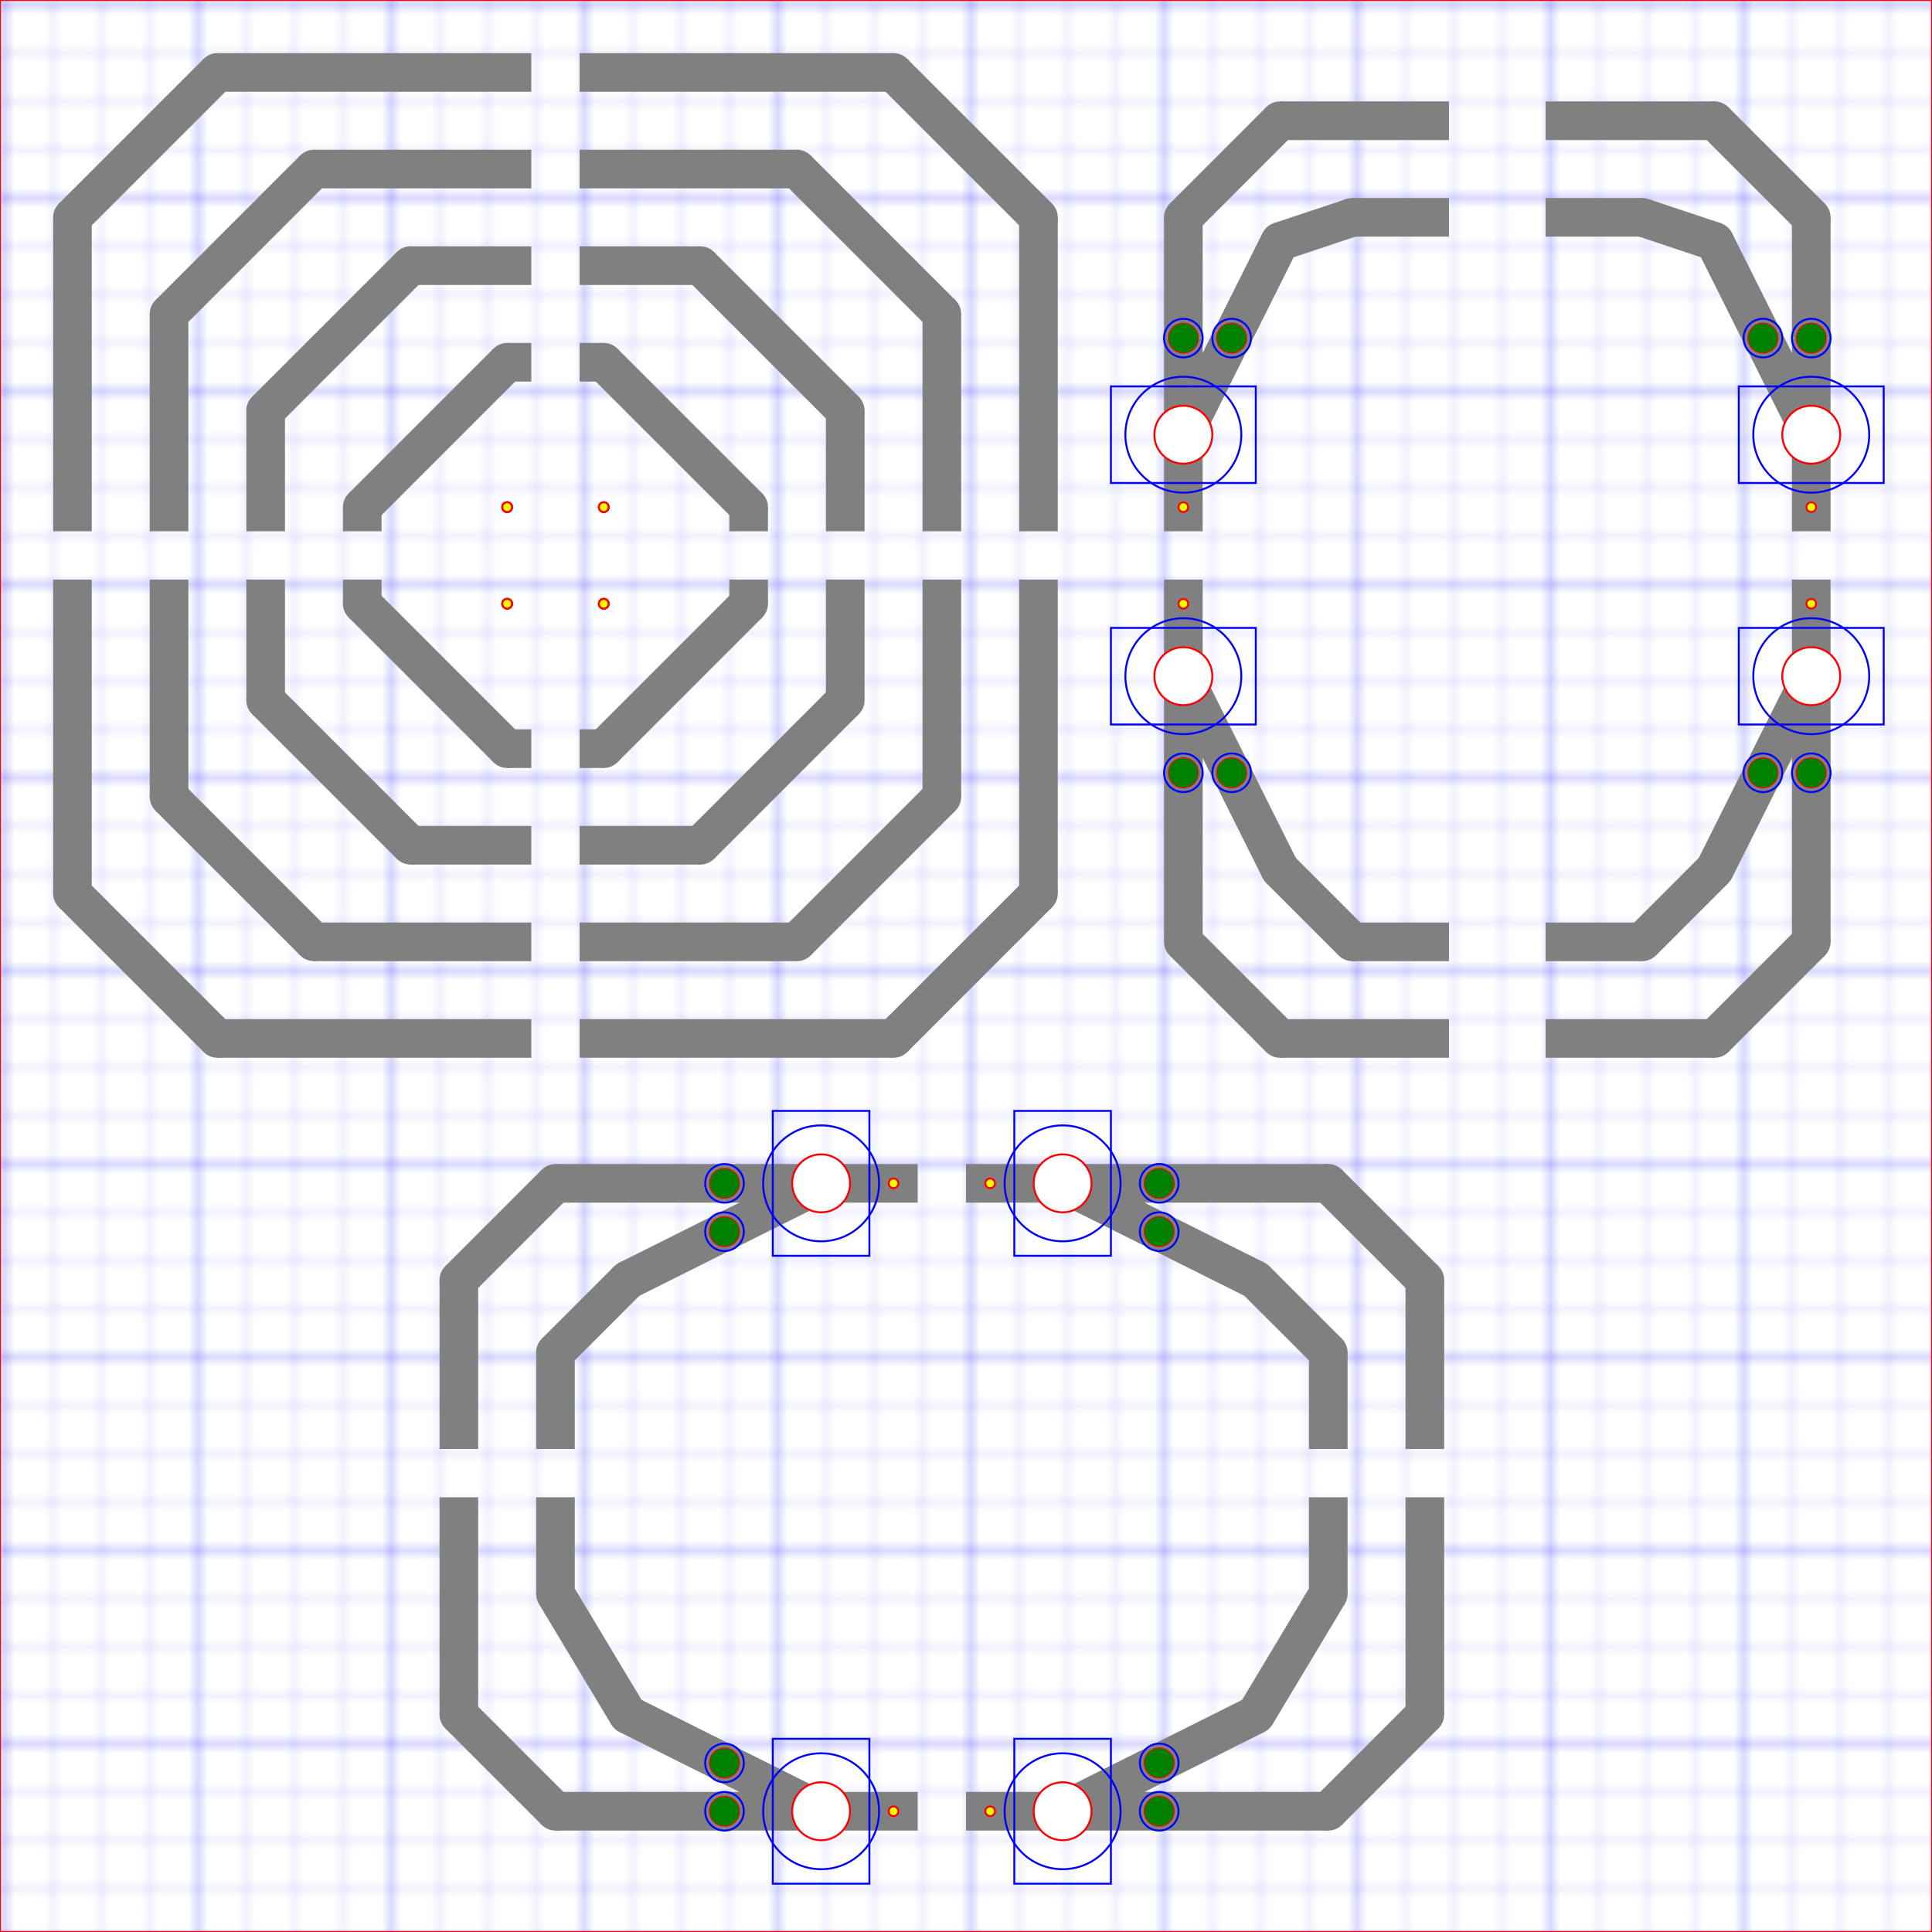 <?xml version="1.0" encoding="utf-8" ?>
<svg baseProfile="full" height="20.0cm" version="1.1" viewBox="0,0,200,200" width="20.0cm" xmlns="http://www.w3.org/2000/svg" xmlns:ev="http://www.w3.org/2001/xml-events" xmlns:inkscape="http://www.inkscape.org/namespaces/inkscape" xmlns:sodipodi="http://sodipodi.sourceforge.net/DTD/sodipodi-0.dtd" xmlns:xlink="http://www.w3.org/1999/xlink"><defs><pattern height="5" id="id5" patternUnits="userSpaceOnUse" width="5"><path d="M 5 0 L 0 0 0 5" fill="none" stroke="rgb(0%,0%,100%)" stroke-width="0.1" /></pattern><pattern height="20" id="id6" patternUnits="userSpaceOnUse" width="20"><rect fill="url(#id5) none" height="20" width="20" x="0" y="0" /><path d="M 20 0 L 0 0 0 20" fill="none" stroke="rgb(0%,0%,100%)" stroke-width="0.2" /></pattern></defs><g inkscape:groupmode="layer" inkscape:label="GridLayer" sodipodi:insensitive="1"><rect fill="white" height="200" width="200" x="0" y="0" /><rect fill="url(#id6) none" height="200" width="200" x="0" y="0" /></g><g inkscape:groupmode="layer" inkscape:label="Track" sodipodi:insensitive="1"><polyline fill="gray" points="35.5,52.5 35.5,55 39.5,55 39.5,52.5 35.5,52.5" stroke="none" /><polyline fill="gray" points="51.086,36.086 36.086,51.086 38.914,53.914 53.914,38.914 51.086,36.086" stroke="none" /><polyline fill="gray" points="55,35.5 52.5,35.5 52.5,39.5 55,39.5 55,35.5" stroke="none" /><circle cx="37.5" cy="52.5" fill="gray" r="2.0" stroke="none" /><circle cx="52.5" cy="37.5" fill="gray" r="2.0" stroke="none" /><polyline fill="gray" points="75.5,52.5 75.5,55 79.5,55 79.5,52.5 75.5,52.5" stroke="none" /><polyline fill="gray" points="61.086,38.914 76.086,53.914 78.914,51.086 63.914,36.086 61.086,38.914" stroke="none" /><polyline fill="gray" points="60,35.5 62.5,35.5 62.5,39.5 60,39.5 60,35.5" stroke="none" /><circle cx="77.5" cy="52.5" fill="gray" r="2.0" stroke="none" /><circle cx="62.5" cy="37.5" fill="gray" r="2.0" stroke="none" /><polyline fill="gray" points="35.5,62.5 35.5,60 39.5,60 39.5,62.5 35.5,62.5" stroke="none" /><polyline fill="gray" points="53.914,76.086 38.914,61.086 36.086,63.914 51.086,78.914 53.914,76.086" stroke="none" /><polyline fill="gray" points="55,75.5 52.5,75.5 52.5,79.5 55,79.5 55,75.5" stroke="none" /><circle cx="37.5" cy="62.5" fill="gray" r="2.0" stroke="none" /><circle cx="52.5" cy="77.5" fill="gray" r="2.0" stroke="none" /><polyline fill="gray" points="75.5,62.5 75.5,60 79.5,60 79.5,62.5 75.5,62.5" stroke="none" /><polyline fill="gray" points="63.914,78.914 78.914,63.914 76.086,61.086 61.086,76.086 63.914,78.914" stroke="none" /><polyline fill="gray" points="60,75.5 62.5,75.5 62.5,79.5 60,79.5 60,75.5" stroke="none" /><circle cx="77.5" cy="62.5" fill="gray" r="2.0" stroke="none" /><circle cx="62.5" cy="77.5" fill="gray" r="2.0" stroke="none" /><polyline fill="gray" points="25.5,42.5 25.5,55 29.5,55 29.5,42.5 25.5,42.5" stroke="none" /><polyline fill="gray" points="41.086,26.086 26.086,41.086 28.914,43.914 43.914,28.914 41.086,26.086" stroke="none" /><polyline fill="gray" points="55,25.5 42.5,25.5 42.5,29.5 55,29.5 55,25.5" stroke="none" /><circle cx="27.5" cy="42.5" fill="gray" r="2.0" stroke="none" /><circle cx="42.5" cy="27.5" fill="gray" r="2.0" stroke="none" /><polyline fill="gray" points="85.5,42.5 85.5,55 89.5,55 89.5,42.5 85.5,42.5" stroke="none" /><polyline fill="gray" points="71.086,28.914 86.086,43.914 88.914,41.086 73.914,26.086 71.086,28.914" stroke="none" /><polyline fill="gray" points="60,25.5 72.5,25.5 72.5,29.5 60,29.5 60,25.5" stroke="none" /><circle cx="87.5" cy="42.5" fill="gray" r="2.0" stroke="none" /><circle cx="72.5" cy="27.5" fill="gray" r="2.0" stroke="none" /><polyline fill="gray" points="25.5,72.5 25.5,60 29.5,60 29.5,72.5 25.5,72.5" stroke="none" /><polyline fill="gray" points="43.914,86.086 28.914,71.086 26.086,73.914 41.086,88.914 43.914,86.086" stroke="none" /><polyline fill="gray" points="55,85.5 42.5,85.5 42.5,89.5 55,89.5 55,85.5" stroke="none" /><circle cx="27.5" cy="72.5" fill="gray" r="2.0" stroke="none" /><circle cx="42.5" cy="87.5" fill="gray" r="2.0" stroke="none" /><polyline fill="gray" points="85.5,72.5 85.5,60 89.5,60 89.5,72.5 85.5,72.5" stroke="none" /><polyline fill="gray" points="73.914,88.914 88.914,73.914 86.086,71.086 71.086,86.086 73.914,88.914" stroke="none" /><polyline fill="gray" points="60,85.5 72.5,85.5 72.5,89.5 60,89.5 60,85.5" stroke="none" /><circle cx="87.5" cy="72.5" fill="gray" r="2.0" stroke="none" /><circle cx="72.5" cy="87.5" fill="gray" r="2.0" stroke="none" /><polyline fill="gray" points="15.5,32.5 15.5,55 19.5,55 19.5,32.5 15.5,32.5" stroke="none" /><polyline fill="gray" points="31.086,16.086 16.086,31.086 18.914,33.914 33.914,18.914 31.086,16.086" stroke="none" /><polyline fill="gray" points="55,15.5 32.5,15.5 32.5,19.5 55,19.5 55,15.5" stroke="none" /><circle cx="17.5" cy="32.5" fill="gray" r="2.0" stroke="none" /><circle cx="32.5" cy="17.5" fill="gray" r="2.0" stroke="none" /><polyline fill="gray" points="95.5,32.5 95.5,55 99.5,55 99.5,32.5 95.5,32.5" stroke="none" /><polyline fill="gray" points="81.086,18.914 96.086,33.914 98.914,31.086 83.914,16.086 81.086,18.914" stroke="none" /><polyline fill="gray" points="60,15.5 82.5,15.5 82.5,19.5 60,19.5 60,15.5" stroke="none" /><circle cx="97.5" cy="32.5" fill="gray" r="2.0" stroke="none" /><circle cx="82.5" cy="17.5" fill="gray" r="2.0" stroke="none" /><polyline fill="gray" points="15.5,82.5 15.5,60 19.5,60 19.5,82.5 15.5,82.5" stroke="none" /><polyline fill="gray" points="33.914,96.086 18.914,81.086 16.086,83.914 31.086,98.914 33.914,96.086" stroke="none" /><polyline fill="gray" points="55,95.5 32.5,95.5 32.5,99.5 55,99.5 55,95.5" stroke="none" /><circle cx="17.5" cy="82.5" fill="gray" r="2.0" stroke="none" /><circle cx="32.5" cy="97.5" fill="gray" r="2.0" stroke="none" /><polyline fill="gray" points="95.5,82.5 95.5,60 99.5,60 99.5,82.5 95.5,82.5" stroke="none" /><polyline fill="gray" points="83.914,98.914 98.914,83.914 96.086,81.086 81.086,96.086 83.914,98.914" stroke="none" /><polyline fill="gray" points="60,95.5 82.5,95.5 82.5,99.5 60,99.5 60,95.5" stroke="none" /><circle cx="97.5" cy="82.5" fill="gray" r="2.0" stroke="none" /><circle cx="82.5" cy="97.5" fill="gray" r="2.0" stroke="none" /><polyline fill="gray" points="5.5,22.5 5.5,55 9.5,55 9.5,22.5 5.5,22.5" stroke="none" /><polyline fill="gray" points="21.086,6.086 6.086,21.086 8.914,23.914 23.914,8.914 21.086,6.086" stroke="none" /><polyline fill="gray" points="55,5.5 22.5,5.5 22.5,9.5 55,9.5 55,5.5" stroke="none" /><circle cx="7.5" cy="22.5" fill="gray" r="2.0" stroke="none" /><circle cx="22.5" cy="7.5" fill="gray" r="2.0" stroke="none" /><polyline fill="gray" points="105.5,22.5 105.5,55 109.5,55 109.5,22.5 105.5,22.5" stroke="none" /><polyline fill="gray" points="91.086,8.914 106.086,23.914 108.914,21.086 93.914,6.086 91.086,8.914" stroke="none" /><polyline fill="gray" points="60,5.5 92.5,5.5 92.5,9.5 60,9.5 60,5.5" stroke="none" /><circle cx="107.5" cy="22.5" fill="gray" r="2.0" stroke="none" /><circle cx="92.5" cy="7.5" fill="gray" r="2.0" stroke="none" /><polyline fill="gray" points="5.5,92.5 5.5,60 9.5,60 9.5,92.5 5.5,92.5" stroke="none" /><polyline fill="gray" points="23.914,106.086 8.914,91.086 6.086,93.914 21.086,108.914 23.914,106.086" stroke="none" /><polyline fill="gray" points="55,105.5 22.5,105.5 22.5,109.5 55,109.5 55,105.5" stroke="none" /><circle cx="7.5" cy="92.5" fill="gray" r="2.0" stroke="none" /><circle cx="22.5" cy="107.5" fill="gray" r="2.0" stroke="none" /><polyline fill="gray" points="105.5,92.5 105.5,60 109.5,60 109.5,92.5 105.5,92.5" stroke="none" /><polyline fill="gray" points="93.914,108.914 108.914,93.914 106.086,91.086 91.086,106.086 93.914,108.914" stroke="none" /><polyline fill="gray" points="60,105.5 92.5,105.5 92.5,109.5 60,109.5 60,105.5" stroke="none" /><circle cx="107.5" cy="92.5" fill="gray" r="2.0" stroke="none" /><circle cx="92.5" cy="107.5" fill="gray" r="2.0" stroke="none" /><polyline fill="gray" points="120.5,80 120.5,60 124.5,60 124.5,80 120.5,80" stroke="none" /><polyline fill="gray" points="129.289,79.106 124.289,69.106 120.711,70.894 125.711,80.894 129.289,79.106" stroke="none" /><circle cx="122.5" cy="70" fill="white" r="3.0" /><circle cx="132.5" cy="107.5" fill="gray" r="2.0" stroke="none" /><circle cx="140" cy="97.5" fill="gray" r="2.0" stroke="none" /><circle cx="122.5" cy="97.5" fill="gray" r="2.0" stroke="none" /><circle cx="132.5" cy="90" fill="gray" r="2.0" stroke="none" /><polyline fill="gray" points="134.289,89.106 129.289,79.106 125.711,80.894 130.711,90.894 134.289,89.106" stroke="none" /><polyline fill="gray" points="141.414,96.086 133.914,88.586 131.086,91.414 138.586,98.914 141.414,96.086" stroke="none" /><polyline fill="gray" points="150,95.5 140,95.5 140,99.5 150,99.5 150,95.5" stroke="none" /><polyline fill="gray" points="120.5,97.5 120.5,80 124.5,80 124.5,97.5 120.5,97.5" stroke="none" /><polyline fill="gray" points="133.914,106.086 123.914,96.086 121.086,98.914 131.086,108.914 133.914,106.086" stroke="none" /><polyline fill="gray" points="150,105.5 132.5,105.5 132.5,109.5 150,109.5 150,105.5" stroke="none" /><polyline fill="gray" points="185.5,80 185.5,60 189.5,60 189.5,80 185.5,80" stroke="none" /><polyline fill="gray" points="184.289,80.894 189.289,70.894 185.711,69.106 180.711,79.106 184.289,80.894" stroke="none" /><circle cx="187.5" cy="70" fill="white" r="3.0" /><circle cx="177.5" cy="107.5" fill="gray" r="2.0" stroke="none" /><circle cx="170" cy="97.5" fill="gray" r="2.0" stroke="none" /><circle cx="187.5" cy="97.5" fill="gray" r="2.0" stroke="none" /><circle cx="177.5" cy="90" fill="gray" r="2.0" stroke="none" /><polyline fill="gray" points="179.289,90.894 184.289,80.894 180.711,79.106 175.711,89.106 179.289,90.894" stroke="none" /><polyline fill="gray" points="171.414,98.914 178.914,91.414 176.086,88.586 168.586,96.086 171.414,98.914" stroke="none" /><polyline fill="gray" points="160,95.5 170,95.5 170,99.5 160,99.5 160,95.5" stroke="none" /><polyline fill="gray" points="185.5,97.5 185.5,80 189.5,80 189.5,97.5 185.5,97.5" stroke="none" /><polyline fill="gray" points="178.914,108.914 188.914,98.914 186.086,96.086 176.086,106.086 178.914,108.914" stroke="none" /><polyline fill="gray" points="160,105.5 177.5,105.5 177.5,109.5 160,109.5 160,105.5" stroke="none" /><polyline fill="gray" points="120.5,35 120.5,55 124.5,55 124.5,35 120.5,35" stroke="none" /><polyline fill="gray" points="125.711,34.106 120.711,44.106 124.289,45.894 129.289,35.894 125.711,34.106" stroke="none" /><circle cx="122.5" cy="45" fill="white" r="3.0" /><circle cx="132.5" cy="12.5" fill="gray" r="2.0" stroke="none" /><circle cx="140" cy="22.5" fill="gray" r="2.0" stroke="none" /><circle cx="122.5" cy="22.5" fill="gray" r="2.0" stroke="none" /><circle cx="132.5" cy="25" fill="gray" r="2.0" stroke="none" /><polyline fill="gray" points="130.711,24.106 125.711,34.106 129.289,35.894 134.289,25.894 130.711,24.106" stroke="none" /><polyline fill="gray" points="139.368,20.603 131.868,23.103 133.132,26.897 140.632,24.397 139.368,20.603" stroke="none" /><polyline fill="gray" points="150,20.5 140,20.5 140,24.5 150,24.5 150,20.5" stroke="none" /><polyline fill="gray" points="120.5,22.5 120.5,35 124.5,35 124.5,22.5 120.5,22.5" stroke="none" /><polyline fill="gray" points="131.086,11.086 121.086,21.086 123.914,23.914 133.914,13.914 131.086,11.086" stroke="none" /><polyline fill="gray" points="150,10.5 132.5,10.5 132.5,14.5 150,14.5 150,10.5" stroke="none" /><polyline fill="gray" points="185.5,35 185.5,55 189.5,55 189.5,35 185.5,35" stroke="none" /><polyline fill="gray" points="180.711,35.894 185.711,45.894 189.289,44.106 184.289,34.106 180.711,35.894" stroke="none" /><circle cx="187.5" cy="45" fill="white" r="3.0" /><circle cx="177.5" cy="12.5" fill="gray" r="2.0" stroke="none" /><circle cx="170" cy="22.5" fill="gray" r="2.0" stroke="none" /><circle cx="187.5" cy="22.5" fill="gray" r="2.0" stroke="none" /><circle cx="177.5" cy="25" fill="gray" r="2.0" stroke="none" /><polyline fill="gray" points="175.711,25.894 180.711,35.894 184.289,34.106 179.289,24.106 175.711,25.894" stroke="none" /><polyline fill="gray" points="169.368,24.397 176.868,26.897 178.132,23.103 170.632,20.603 169.368,24.397" stroke="none" /><polyline fill="gray" points="160,20.5 170,20.5 170,24.5 160,24.5 160,20.5" stroke="none" /><polyline fill="gray" points="185.5,22.5 185.5,35 189.5,35 189.5,22.5 185.5,22.5" stroke="none" /><polyline fill="gray" points="176.086,13.914 186.086,23.914 188.914,21.086 178.914,11.086 176.086,13.914" stroke="none" /><polyline fill="gray" points="160,10.5 177.5,10.5 177.5,14.5 160,14.5 160,10.5" stroke="none" /><polyline fill="gray" points="120,120.5 100,120.5 100,124.5 120,124.5 120,120.5" stroke="none" /><polyline fill="gray" points="120.894,125.711 110.894,120.711 109.106,124.289 119.106,129.289 120.894,125.711" stroke="none" /><circle cx="110" cy="122.5" fill="white" r="3.0" /><circle cx="147.5" cy="132.5" fill="gray" r="2.0" stroke="none" /><circle cx="137.5" cy="140" fill="gray" r="2.0" stroke="none" /><circle cx="137.5" cy="122.5" fill="gray" r="2.0" stroke="none" /><circle cx="130" cy="132.5" fill="gray" r="2.0" stroke="none" /><polyline fill="gray" points="130.894,130.711 120.894,125.711 119.106,129.289 129.106,134.289 130.894,130.711" stroke="none" /><polyline fill="gray" points="138.914,138.586 131.414,131.086 128.586,133.914 136.086,141.414 138.914,138.586" stroke="none" /><polyline fill="gray" points="135.5,150 135.5,140 139.5,140 139.5,150 135.5,150" stroke="none" /><polyline fill="gray" points="137.5,120.5 120,120.5 120,124.5 137.5,124.5 137.5,120.5" stroke="none" /><polyline fill="gray" points="148.914,131.086 138.914,121.086 136.086,123.914 146.086,133.914 148.914,131.086" stroke="none" /><polyline fill="gray" points="145.5,150 145.5,132.5 149.5,132.5 149.5,150 145.5,150" stroke="none" /><polyline fill="gray" points="120,185.5 100,185.5 100,189.5 120,189.5 120,185.5" stroke="none" /><polyline fill="gray" points="119.106,180.711 109.106,185.711 110.894,189.289 120.894,184.289 119.106,180.711" stroke="none" /><circle cx="110" cy="187.5" fill="white" r="3.0" /><circle cx="147.5" cy="177.5" fill="gray" r="2.0" stroke="none" /><circle cx="137.5" cy="165" fill="gray" r="2.0" stroke="none" /><circle cx="137.5" cy="187.5" fill="gray" r="2.0" stroke="none" /><circle cx="130" cy="177.5" fill="gray" r="2.0" stroke="none" /><polyline fill="gray" points="129.106,175.711 119.106,180.711 120.894,184.289 130.894,179.289 129.106,175.711" stroke="none" /><polyline fill="gray" points="135.785,163.971 128.285,176.471 131.715,178.529 139.215,166.029 135.785,163.971" stroke="none" /><polyline fill="gray" points="135.5,155 135.5,165 139.5,165 139.5,155 135.5,155" stroke="none" /><polyline fill="gray" points="137.5,185.5 120,185.5 120,189.5 137.5,189.5 137.5,185.5" stroke="none" /><polyline fill="gray" points="146.086,176.086 136.086,186.086 138.914,188.914 148.914,178.914 146.086,176.086" stroke="none" /><polyline fill="gray" points="145.5,155 145.5,177.5 149.5,177.5 149.5,155 145.5,155" stroke="none" /><polyline fill="gray" points="75,120.5 95,120.5 95,124.5 75,124.5 75,120.5" stroke="none" /><polyline fill="gray" points="75.894,129.289 85.894,124.289 84.106,120.711 74.106,125.711 75.894,129.289" stroke="none" /><circle cx="85" cy="122.5" fill="white" r="3.0" /><circle cx="47.5" cy="132.5" fill="gray" r="2.0" stroke="none" /><circle cx="57.5" cy="140" fill="gray" r="2.0" stroke="none" /><circle cx="57.5" cy="122.5" fill="gray" r="2.0" stroke="none" /><circle cx="65" cy="132.5" fill="gray" r="2.0" stroke="none" /><polyline fill="gray" points="65.894,134.289 75.894,129.289 74.106,125.711 64.106,130.711 65.894,134.289" stroke="none" /><polyline fill="gray" points="58.914,141.414 66.414,133.914 63.586,131.086 56.086,138.586 58.914,141.414" stroke="none" /><polyline fill="gray" points="55.5,150 55.5,140 59.5,140 59.5,150 55.5,150" stroke="none" /><polyline fill="gray" points="57.5,120.5 75,120.5 75,124.5 57.5,124.5 57.5,120.5" stroke="none" /><polyline fill="gray" points="48.914,133.914 58.914,123.914 56.086,121.086 46.086,131.086 48.914,133.914" stroke="none" /><polyline fill="gray" points="45.5,150 45.5,132.5 49.5,132.5 49.5,150 45.5,150" stroke="none" /><polyline fill="gray" points="75,185.5 95,185.5 95,189.5 75,189.5 75,185.5" stroke="none" /><polyline fill="gray" points="74.106,184.289 84.106,189.289 85.894,185.711 75.894,180.711 74.106,184.289" stroke="none" /><circle cx="85" cy="187.5" fill="white" r="3.0" /><circle cx="47.5" cy="177.5" fill="gray" r="2.0" stroke="none" /><circle cx="57.5" cy="165" fill="gray" r="2.0" stroke="none" /><circle cx="57.5" cy="187.5" fill="gray" r="2.0" stroke="none" /><circle cx="65" cy="177.5" fill="gray" r="2.0" stroke="none" /><polyline fill="gray" points="64.106,179.289 74.106,184.289 75.894,180.711 65.894,175.711 64.106,179.289" stroke="none" /><polyline fill="gray" points="55.785,166.029 63.285,178.529 66.715,176.471 59.215,163.971 55.785,166.029" stroke="none" /><polyline fill="gray" points="55.5,155 55.5,165 59.5,165 59.5,155 55.5,155" stroke="none" /><polyline fill="gray" points="57.5,185.5 75,185.5 75,189.5 57.5,189.5 57.5,185.5" stroke="none" /><polyline fill="gray" points="46.086,178.914 56.086,188.914 58.914,186.086 48.914,176.086 46.086,178.914" stroke="none" /><polyline fill="gray" points="45.5,155 45.5,177.5 49.5,177.5 49.5,155 45.5,155" stroke="none" /></g><g inkscape:groupmode="layer" inkscape:label="Cut" sodipodi:insensitive="1"><circle cx="122.5" cy="70" fill="none" r="3.0" stroke="red" stroke-width="0.2" /><circle cx="122.5" cy="70" fill="none" r="6.0" stroke="blue" stroke-width="0.2" /><rect fill="none" height="10" stroke="blue" stroke-width="0.2" width="15" x="115.0" y="65" /><circle cx="122.5" cy="80" fill="none" r="1.5" stroke="red" stroke-width="0.2" /><circle cx="122.5" cy="80" fill="none" r="2.0" stroke="blue" stroke-width="0.2" /><circle cx="127.5" cy="80" fill="none" r="1.5" stroke="red" stroke-width="0.2" /><circle cx="127.5" cy="80" fill="none" r="2.0" stroke="blue" stroke-width="0.2" /><circle cx="187.5" cy="70" fill="none" r="3.0" stroke="red" stroke-width="0.2" /><circle cx="187.5" cy="70" fill="none" r="6.0" stroke="blue" stroke-width="0.2" /><rect fill="none" height="10" stroke="blue" stroke-width="0.2" width="15" x="180.0" y="65" /><circle cx="187.5" cy="80" fill="none" r="1.5" stroke="red" stroke-width="0.2" /><circle cx="187.5" cy="80" fill="none" r="2.0" stroke="blue" stroke-width="0.2" /><circle cx="182.5" cy="80" fill="none" r="1.5" stroke="red" stroke-width="0.2" /><circle cx="182.5" cy="80" fill="none" r="2.0" stroke="blue" stroke-width="0.2" /><circle cx="122.5" cy="45" fill="none" r="3.0" stroke="red" stroke-width="0.2" /><circle cx="122.5" cy="45" fill="none" r="6.0" stroke="blue" stroke-width="0.2" /><rect fill="none" height="10" stroke="blue" stroke-width="0.2" width="15" x="115.0" y="40" /><circle cx="122.5" cy="35" fill="none" r="1.5" stroke="red" stroke-width="0.2" /><circle cx="122.5" cy="35" fill="none" r="2.0" stroke="blue" stroke-width="0.2" /><circle cx="127.5" cy="35" fill="none" r="1.5" stroke="red" stroke-width="0.2" /><circle cx="127.5" cy="35" fill="none" r="2.0" stroke="blue" stroke-width="0.2" /><circle cx="187.5" cy="45" fill="none" r="3.0" stroke="red" stroke-width="0.2" /><circle cx="187.5" cy="45" fill="none" r="6.0" stroke="blue" stroke-width="0.2" /><rect fill="none" height="10" stroke="blue" stroke-width="0.2" width="15" x="180.0" y="40" /><circle cx="187.5" cy="35" fill="none" r="1.5" stroke="red" stroke-width="0.2" /><circle cx="187.5" cy="35" fill="none" r="2.0" stroke="blue" stroke-width="0.2" /><circle cx="182.5" cy="35" fill="none" r="1.5" stroke="red" stroke-width="0.2" /><circle cx="182.5" cy="35" fill="none" r="2.0" stroke="blue" stroke-width="0.2" /><circle cx="110" cy="122.5" fill="none" r="3.0" stroke="red" stroke-width="0.2" /><circle cx="110" cy="122.5" fill="none" r="6.0" stroke="blue" stroke-width="0.2" /><rect fill="none" height="15" stroke="blue" stroke-width="0.2" width="10" x="105" y="115.0" /><circle cx="120" cy="122.5" fill="none" r="1.5" stroke="red" stroke-width="0.2" /><circle cx="120" cy="122.5" fill="none" r="2.0" stroke="blue" stroke-width="0.2" /><circle cx="120" cy="127.5" fill="none" r="1.5" stroke="red" stroke-width="0.2" /><circle cx="120" cy="127.5" fill="none" r="2.0" stroke="blue" stroke-width="0.2" /><circle cx="110" cy="187.5" fill="none" r="3.0" stroke="red" stroke-width="0.2" /><circle cx="110" cy="187.5" fill="none" r="6.0" stroke="blue" stroke-width="0.2" /><rect fill="none" height="15" stroke="blue" stroke-width="0.2" width="10" x="105" y="180.0" /><circle cx="120" cy="187.5" fill="none" r="1.5" stroke="red" stroke-width="0.2" /><circle cx="120" cy="187.5" fill="none" r="2.0" stroke="blue" stroke-width="0.2" /><circle cx="120" cy="182.5" fill="none" r="1.5" stroke="red" stroke-width="0.2" /><circle cx="120" cy="182.5" fill="none" r="2.0" stroke="blue" stroke-width="0.2" /><circle cx="85" cy="122.5" fill="none" r="3.0" stroke="red" stroke-width="0.2" /><circle cx="85" cy="122.5" fill="none" r="6.0" stroke="blue" stroke-width="0.2" /><rect fill="none" height="15" stroke="blue" stroke-width="0.2" width="10" x="80" y="115.0" /><circle cx="75" cy="122.5" fill="none" r="1.5" stroke="red" stroke-width="0.2" /><circle cx="75" cy="122.5" fill="none" r="2.0" stroke="blue" stroke-width="0.2" /><circle cx="75" cy="127.5" fill="none" r="1.5" stroke="red" stroke-width="0.2" /><circle cx="75" cy="127.5" fill="none" r="2.0" stroke="blue" stroke-width="0.2" /><circle cx="85" cy="187.5" fill="none" r="3.0" stroke="red" stroke-width="0.2" /><circle cx="85" cy="187.5" fill="none" r="6.0" stroke="blue" stroke-width="0.2" /><rect fill="none" height="15" stroke="blue" stroke-width="0.2" width="10" x="80" y="180.0" /><circle cx="75" cy="187.5" fill="none" r="1.5" stroke="red" stroke-width="0.2" /><circle cx="75" cy="187.5" fill="none" r="2.0" stroke="blue" stroke-width="0.2" /><circle cx="75" cy="182.5" fill="none" r="1.5" stroke="red" stroke-width="0.2" /><circle cx="75" cy="182.5" fill="none" r="2.0" stroke="blue" stroke-width="0.2" /></g><g inkscape:groupmode="layer" inkscape:label="Led" sodipodi:insensitive="1"><circle cx="52.5" cy="52.5" fill="yellow" r="0.5" stroke="red" stroke-width="0.2" /><circle cx="62.5" cy="52.5" fill="yellow" r="0.5" stroke="red" stroke-width="0.2" /><circle cx="52.5" cy="62.5" fill="yellow" r="0.5" stroke="red" stroke-width="0.2" /><circle cx="62.5" cy="62.5" fill="yellow" r="0.5" stroke="red" stroke-width="0.2" /><circle cx="52.5" cy="52.5" fill="yellow" r="0.5" stroke="red" stroke-width="0.2" /><circle cx="62.5" cy="52.5" fill="yellow" r="0.5" stroke="red" stroke-width="0.2" /><circle cx="52.5" cy="62.5" fill="yellow" r="0.5" stroke="red" stroke-width="0.2" /><circle cx="62.5" cy="62.5" fill="yellow" r="0.5" stroke="red" stroke-width="0.2" /><circle cx="52.5" cy="52.5" fill="yellow" r="0.5" stroke="red" stroke-width="0.2" /><circle cx="62.5" cy="52.5" fill="yellow" r="0.5" stroke="red" stroke-width="0.2" /><circle cx="52.5" cy="62.5" fill="yellow" r="0.5" stroke="red" stroke-width="0.2" /><circle cx="62.5" cy="62.5" fill="yellow" r="0.5" stroke="red" stroke-width="0.2" /><circle cx="52.5" cy="52.5" fill="yellow" r="0.5" stroke="red" stroke-width="0.2" /><circle cx="62.5" cy="52.5" fill="yellow" r="0.5" stroke="red" stroke-width="0.2" /><circle cx="52.5" cy="62.5" fill="yellow" r="0.5" stroke="red" stroke-width="0.2" /><circle cx="62.5" cy="62.5" fill="yellow" r="0.5" stroke="red" stroke-width="0.2" /><circle cx="122.5" cy="62.5" fill="yellow" r="0.5" stroke="red" stroke-width="0.2" /><circle cx="187.5" cy="62.5" fill="yellow" r="0.5" stroke="red" stroke-width="0.2" /><circle cx="122.5" cy="52.5" fill="yellow" r="0.5" stroke="red" stroke-width="0.2" /><circle cx="187.5" cy="52.5" fill="yellow" r="0.5" stroke="red" stroke-width="0.2" /><circle cx="102.5" cy="122.5" fill="yellow" r="0.5" stroke="red" stroke-width="0.2" /><circle cx="102.5" cy="187.5" fill="yellow" r="0.5" stroke="red" stroke-width="0.2" /><circle cx="92.5" cy="122.5" fill="yellow" r="0.5" stroke="red" stroke-width="0.2" /><circle cx="92.5" cy="187.5" fill="yellow" r="0.5" stroke="red" stroke-width="0.2" /><circle cx="122.5" cy="80" fill="green" r="1.5" /><circle cx="127.5" cy="80" fill="green" r="1.5" /><circle cx="187.5" cy="80" fill="green" r="1.5" /><circle cx="182.5" cy="80" fill="green" r="1.5" /><circle cx="122.5" cy="35" fill="green" r="1.5" /><circle cx="127.5" cy="35" fill="green" r="1.5" /><circle cx="187.5" cy="35" fill="green" r="1.5" /><circle cx="182.5" cy="35" fill="green" r="1.5" /><circle cx="120" cy="122.5" fill="green" r="1.5" /><circle cx="120" cy="127.5" fill="green" r="1.5" /><circle cx="120" cy="187.5" fill="green" r="1.5" /><circle cx="120" cy="182.5" fill="green" r="1.5" /><circle cx="75" cy="122.5" fill="green" r="1.5" /><circle cx="75" cy="127.5" fill="green" r="1.5" /><circle cx="75" cy="187.5" fill="green" r="1.5" /><circle cx="75" cy="182.5" fill="green" r="1.5" /></g><g inkscape:groupmode="layer" inkscape:label="Outs" sodipodi:insensitive="1"><rect fill="none" height="200" stroke="red" stroke-width="0.2" width="200" x="0" y="0" /></g></svg>